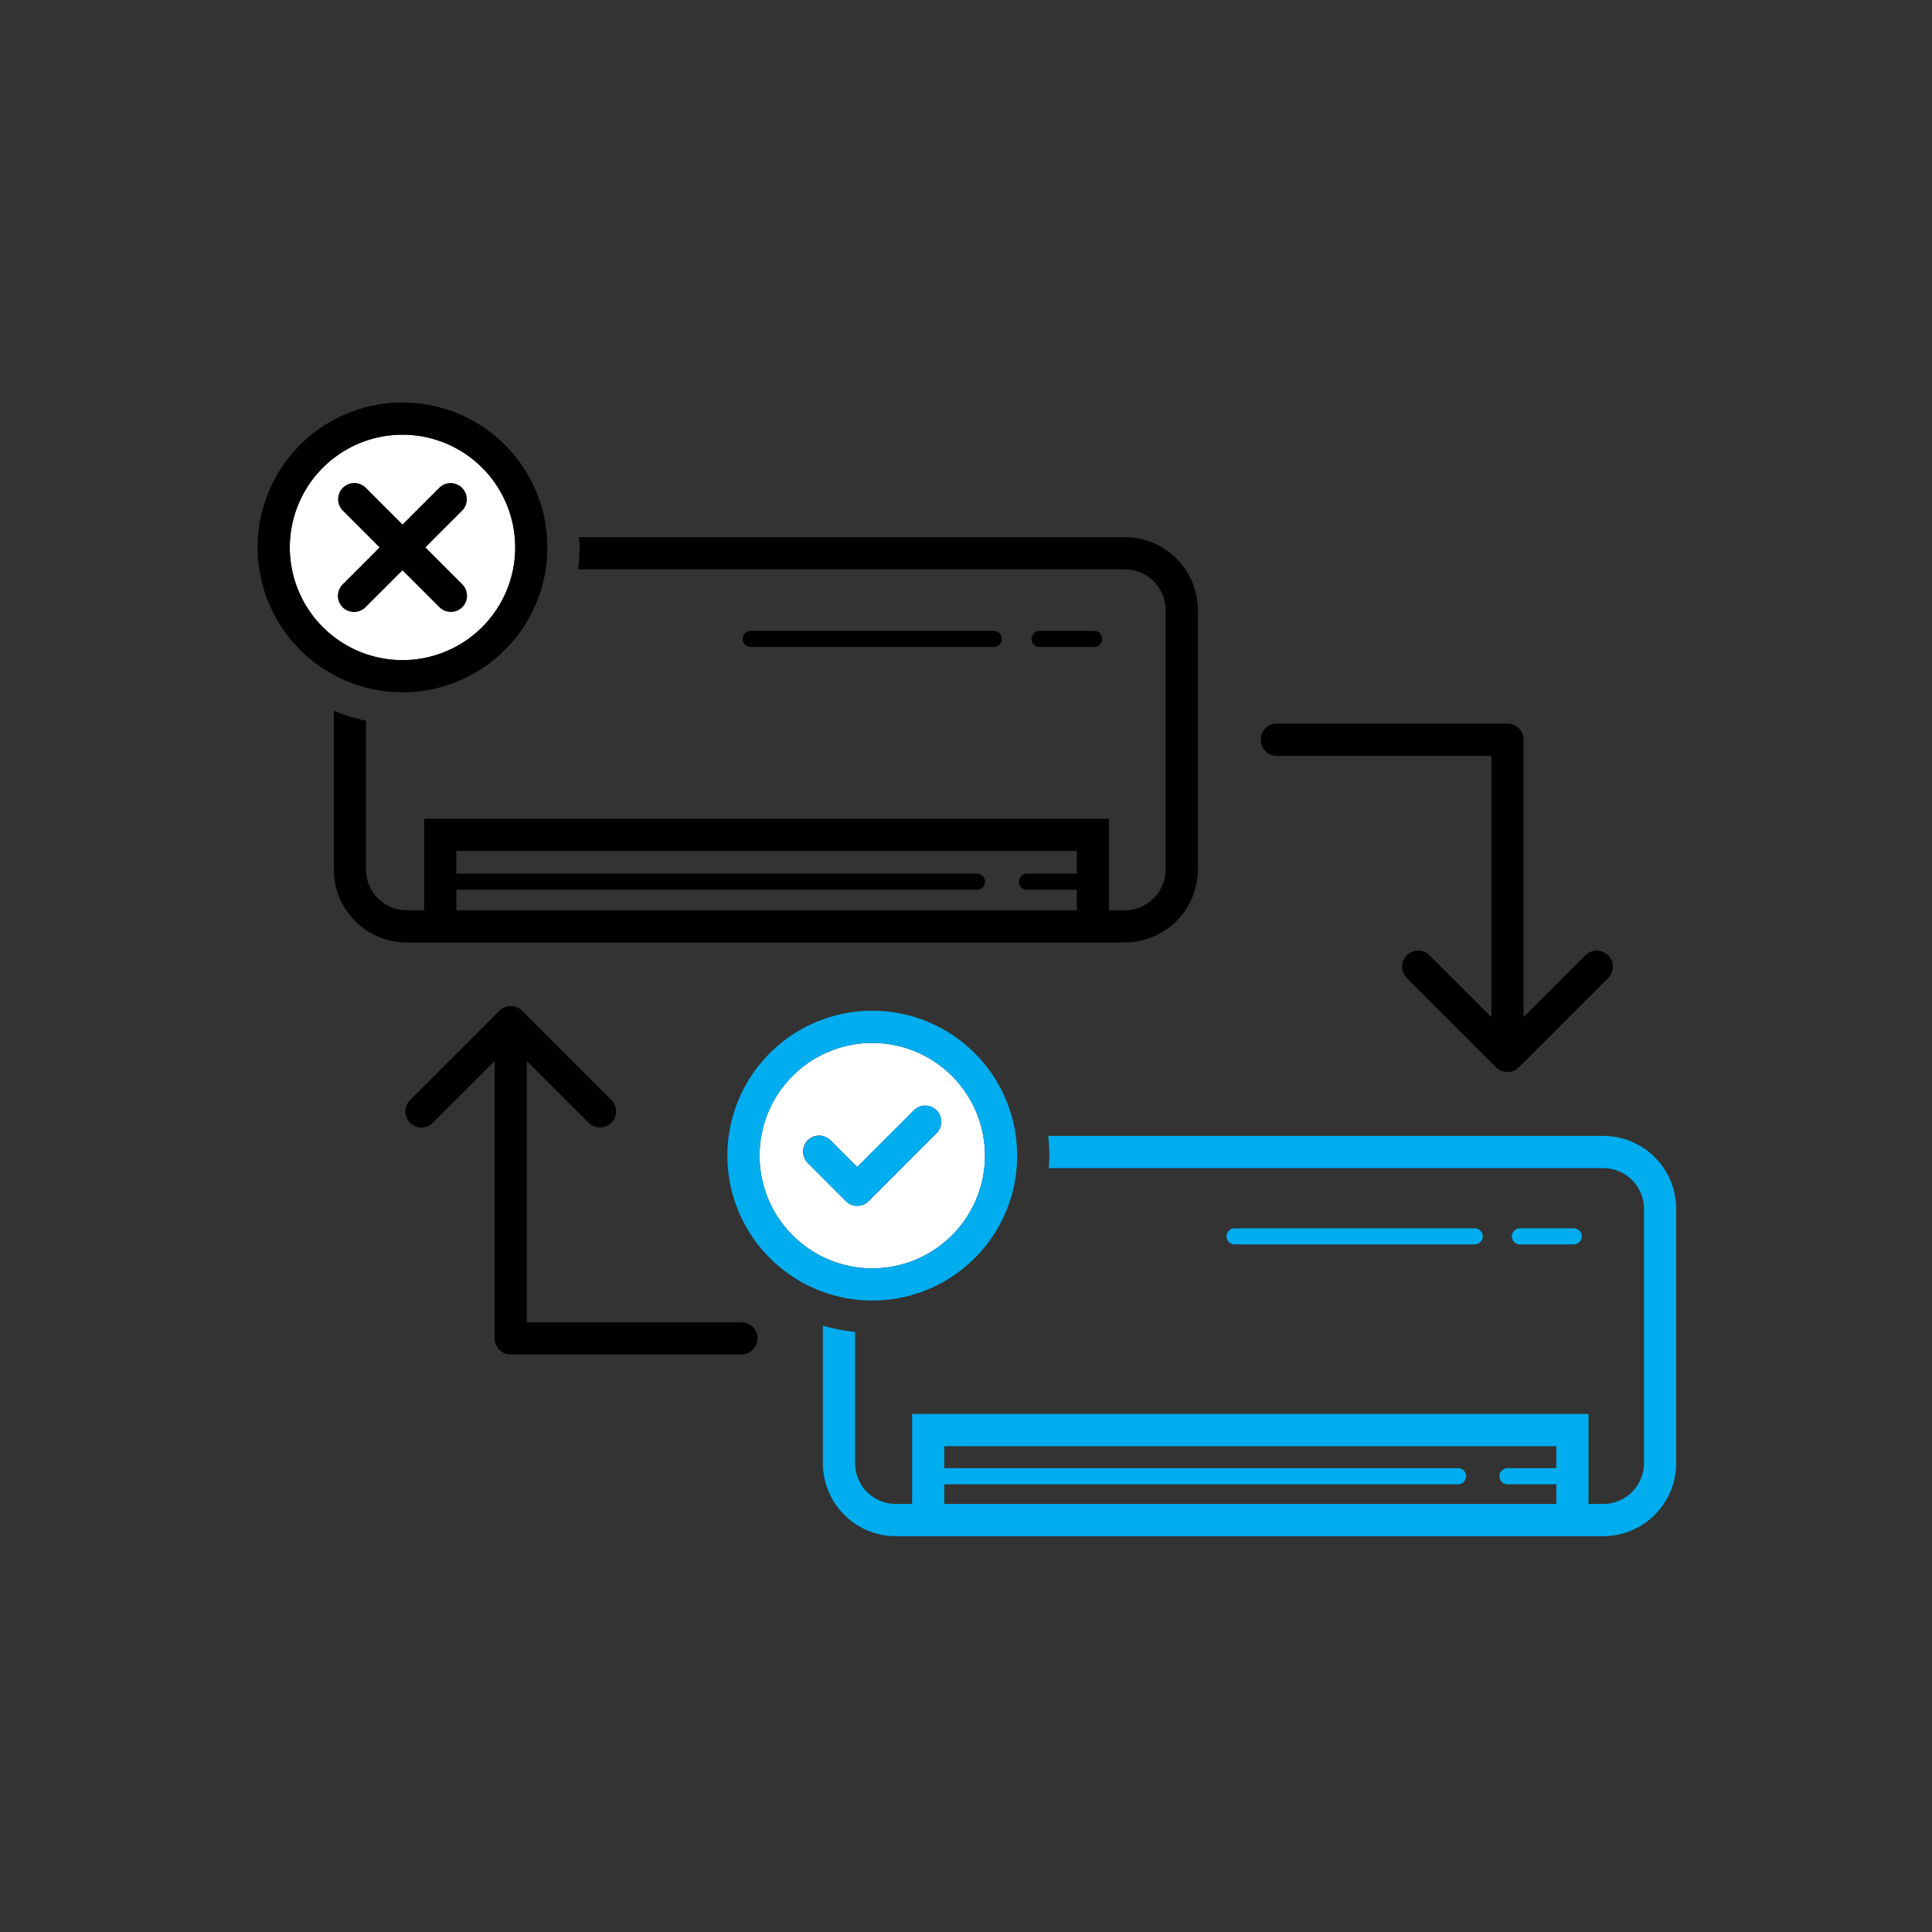 <svg xmlns="http://www.w3.org/2000/svg" width="120" height="120" viewBox="0 0 120 120"><rect x="0" y="0" width="120" height="120" fill="#333333" stroke="none"/><defs><style>.a{fill:#00adef}.b{fill:#fff}</style></defs><path class="a" d="M99.58 70.553H65.106a11.031 11.031 0 01.072 1.226c0 .262-.021.518-.039.774H99.58a2.533 2.533 0 012.53 2.53v15.8a2.533 2.533 0 01-2.53 2.529h-.917v-5.589h-42.01v5.589H55.64a2.533 2.533 0 01-2.53-2.529v-8.157a11.006 11.006 0 01-2-.389v8.548a4.53 4.53 0 004.53 4.529h43.94a4.53 4.53 0 004.53-4.529v-15.8a4.53 4.53 0 00-4.53-4.532zM58.653 92.192h31.913a.5.5 0 000-1H58.653v-1.367h38.01v1.367h-3.029a.5.5 0 000 1h3.029v1.222h-38.01z"/><path class="a" d="M94.406 77.294h3.339a.5.5 0 000-1h-3.339a.5.5 0 000 1zm-17.72 0h14.91a.5.5 0 000-1h-14.91a.5.5 0 000 1z"/><path d="M26.346 58.537h43.522a4.53 4.53 0 004.53-4.53V37.894a4.53 4.53 0 00-4.53-4.53h-33.9c.012.212.032.421.032.636a11.16 11.16 0 01-.093 1.364h33.961a2.533 2.533 0 012.53 2.53v16.113a2.533 2.533 0 01-2.53 2.53h-.985v-5.684H26.346v5.684h-1.083a2.533 2.533 0 01-2.53-2.53v-9.243a10.907 10.907 0 01-2-.623v9.866a4.53 4.53 0 004.53 4.53zm2-3.27h32.337a.5.5 0 000-1H28.346v-1.414h38.537v1.414H63.79a.5.5 0 000 1h3.093v1.27H28.346z"/><path d="M64.572 40.184h3.381a.5.5 0 000-1h-3.381a.5.5 0 000 1zm-17.943 0h15.1a.5.5 0 000-1h-15.1a.5.5 0 000 1zm32.675 6.762h13.33v16.229l-3.851-3.851a1 1 0 00-1.414 1.414l5.558 5.558a1 1 0 001.414 0l5.558-5.558a1 1 0 00-1.414-1.414l-3.851 3.851V45.946a1 1 0 00-1-1h-14.33a1 1 0 000 2zM46.053 82.13h-13.33V65.902l3.85 3.85a1 1 0 001.414-1.414L32.43 62.78a1 1 0 00-1.414 0l-5.558 5.558a1 1 0 001.414 1.414l3.851-3.85V83.13a1 1 0 001 1h14.33a1 1 0 000-2z"/><path class="b" d="M18 34a7 7 0 107-7 7.008 7.008 0 00-7 7zm3.293-3.707a1 1 0 011.414 0L25 32.586l2.293-2.293a1 1 0 011.414 1.414L26.414 34l2.293 2.293a1 1 0 11-1.414 1.414L25 35.414l-2.293 2.293a1 1 0 01-1.414-1.414L23.586 34l-2.293-2.293a1 1 0 010-1.414z"/><path d="M25 43a9 9 0 10-9-9 9.01 9.01 0 009 9zm7-9a7 7 0 11-7-7 7.008 7.008 0 017 7z"/><path class="b" d="M54.178 78.779a7 7 0 10-7-7 7.008 7.008 0 007 7zm-4.008-7.954a1 1 0 011.414 0l1.659 1.659 3.53-3.531a1 1 0 011.414 1.414l-4.234 4.239a1 1 0 01-1.414 0l-2.365-2.367a1 1 0 01-.004-1.414z"/><path class="a" d="M54.178 80.779a9 9 0 10-9-9 9.01 9.01 0 009 9zm0-16a7 7 0 11-7 7 7.009 7.009 0 017-7z"/><path d="M23.586 34l-2.293 2.293a1 1 0 101.414 1.414L25 35.414l2.293 2.293a1 1 0 001.414-1.414L26.414 34l2.293-2.293a1 1 0 00-1.414-1.414L25 32.586l-2.293-2.293a1 1 0 00-1.414 1.414z"/><path class="a" d="M52.535 74.606a1 1 0 001.414 0l4.238-4.239a1 1 0 00-1.414-1.414l-3.53 3.531-1.659-1.659a1 1 0 00-1.414 1.414z"/><path fill="none" d="M0 0h120v120H0z"/></svg>